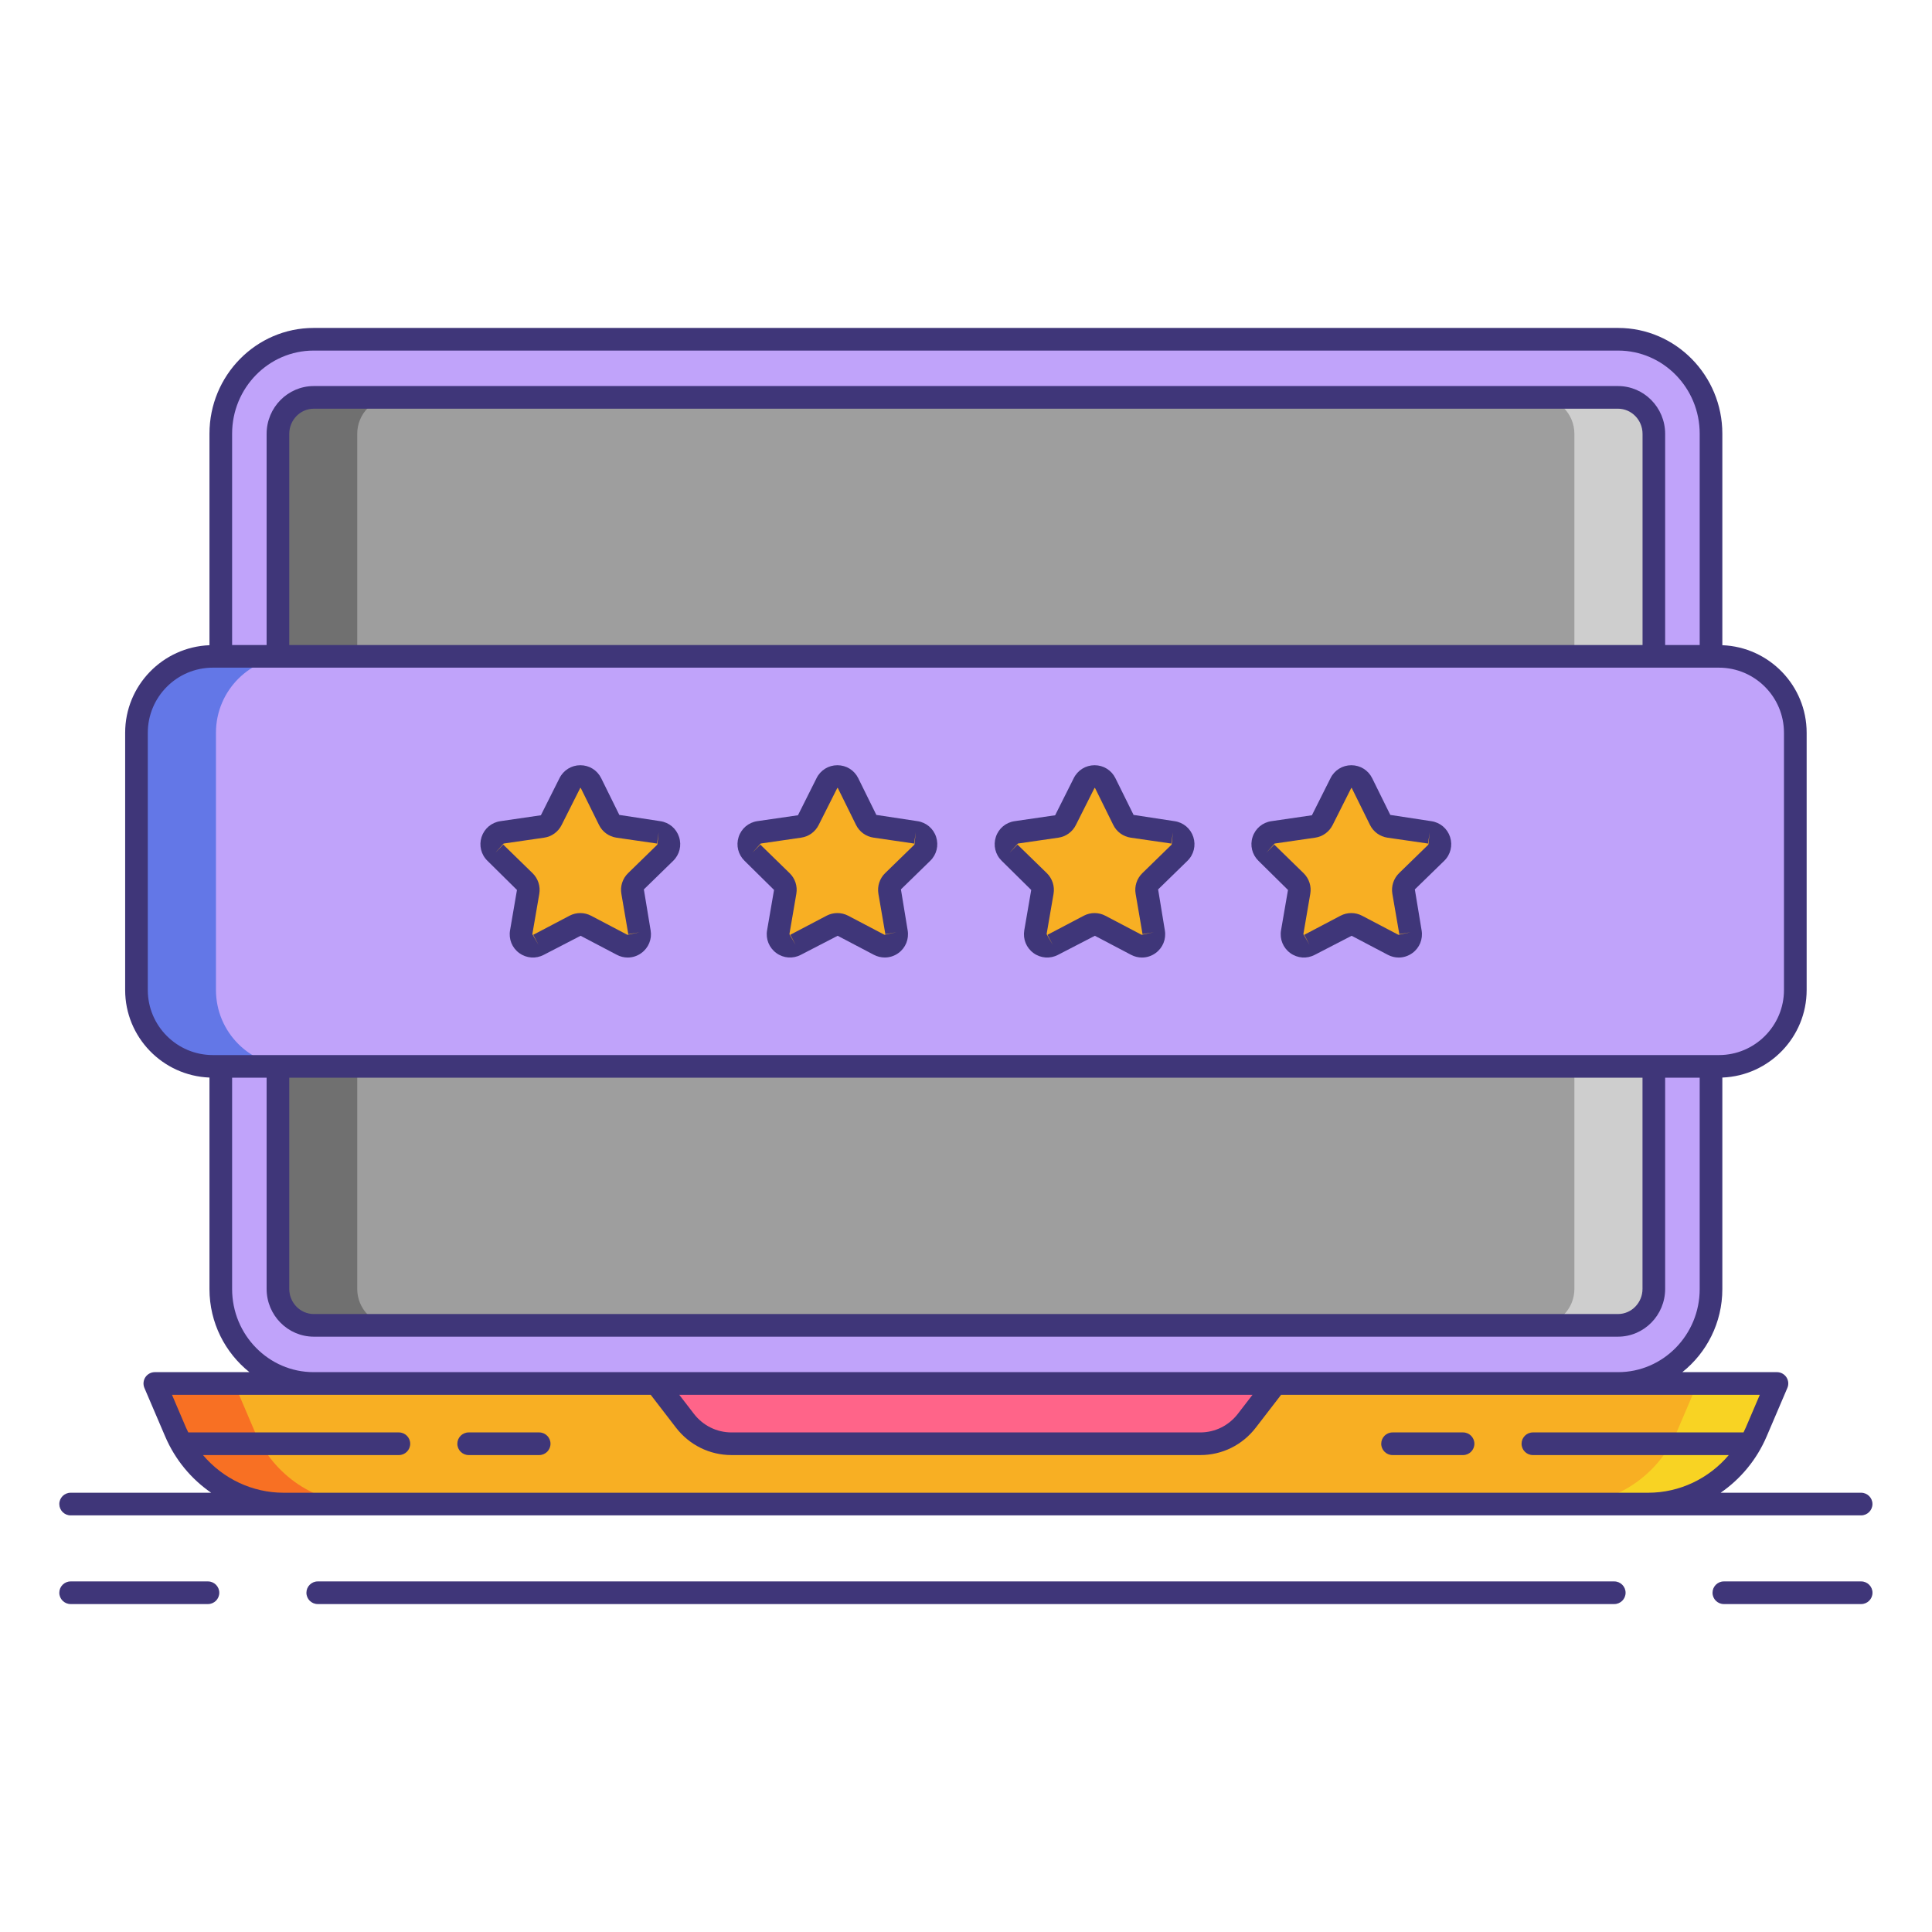 <svg width="50" height="50" viewBox="0 0 50 50" fill="none" xmlns="http://www.w3.org/2000/svg">
<path d="M8.111 35.804C6.785 35.804 5.707 34.708 5.707 33.36V11.224C5.707 9.877 6.785 8.78 8.111 8.78H41.87C43.196 8.78 44.274 9.877 44.274 11.224V33.36C44.274 34.708 43.196 35.804 41.87 35.804H8.111Z" fill="#C0A3FA"/>
<path d="M42.8 11.228V33.356C42.8 33.877 42.384 34.3 41.871 34.3H8.12C7.607 34.3 7.191 33.877 7.191 33.356V11.228C7.191 10.707 7.607 10.284 8.12 10.284H41.871C42.384 10.284 42.8 10.707 42.8 11.228Z" fill="#9E9E9E"/>
<path d="M9.245 33.356V11.228C9.245 10.707 9.661 10.284 10.174 10.284H8.12C7.607 10.284 7.191 10.707 7.191 11.228V33.356C7.191 33.877 7.607 34.3 8.12 34.3H10.174C9.661 34.3 9.245 33.877 9.245 33.356Z" fill="#707070"/>
<path d="M40.745 33.356V11.228C40.745 10.707 40.329 10.284 39.816 10.284H41.87C42.383 10.284 42.799 10.707 42.799 11.228V33.356C42.799 33.877 42.383 34.3 41.87 34.3H39.816C40.329 34.3 40.745 33.877 40.745 33.356Z" fill="#CECECE"/>
<path d="M24.998 35.804H4.008L4.545 37.06C5.029 38.192 6.127 38.924 7.341 38.924H24.998H42.655C43.869 38.924 44.967 38.192 45.451 37.06L45.988 35.804H24.998Z" fill="#F8AF23"/>
<path d="M6.598 37.06L6.062 35.804H4.008L4.545 37.06C5.029 38.192 6.127 38.924 7.341 38.924H9.395C8.181 38.925 7.082 38.192 6.598 37.06Z" fill="#F87023"/>
<path d="M43.394 37.06L43.931 35.804H45.984L45.447 37.06C44.964 38.192 43.865 38.924 42.651 38.924H40.598C41.812 38.925 42.91 38.192 43.394 37.06Z" fill="#F8D323"/>
<path d="M16.984 35.804L17.727 36.768C18.017 37.144 18.461 37.364 18.932 37.364H31.064C31.535 37.364 31.979 37.144 32.269 36.768L33.011 35.804H16.984Z" fill="#FF6489"/>
<path d="M44.488 27.598H5.513C4.421 27.598 3.535 26.713 3.535 25.62V18.963C3.535 17.871 4.421 16.986 5.513 16.986H44.488C45.58 16.986 46.466 17.871 46.466 18.963V25.62C46.466 26.713 45.58 27.598 44.488 27.598Z" fill="#C0A3FA"/>
<path d="M5.589 25.62V18.963C5.589 17.871 6.474 16.986 7.566 16.986H5.513C4.421 16.986 3.535 17.871 3.535 18.963V25.62C3.535 26.713 4.421 27.598 5.513 27.598H7.566C6.474 27.598 5.589 26.713 5.589 25.62Z" fill="#6377E7"/>
<path d="M44.403 25.62V18.963C44.403 17.871 43.518 16.986 42.426 16.986H44.48C45.572 16.986 46.457 17.871 46.457 18.963V25.62C46.457 26.713 45.572 27.598 44.48 27.598H42.426C43.518 27.598 44.403 26.713 44.403 25.62Z" fill="#C0A3FA"/>
<path d="M15.296 20.268L15.765 21.219C15.81 21.31 15.897 21.373 15.998 21.388L17.047 21.541C17.3 21.577 17.401 21.889 17.218 22.067L16.459 22.807C16.386 22.878 16.353 22.98 16.37 23.08L16.549 24.125C16.592 24.378 16.328 24.57 16.101 24.451L15.163 23.957C15.073 23.91 14.965 23.91 14.875 23.957L13.937 24.451C13.71 24.57 13.446 24.378 13.489 24.125L13.668 23.08C13.685 22.98 13.652 22.878 13.579 22.807L12.82 22.067C12.637 21.888 12.738 21.577 12.991 21.541L14.04 21.388C14.141 21.373 14.228 21.31 14.273 21.219L14.742 20.268C14.856 20.039 15.183 20.039 15.296 20.268Z" fill="#F8AF23"/>
<path d="M21.948 20.268L22.418 21.219C22.462 21.31 22.549 21.373 22.65 21.388L23.699 21.541C23.953 21.577 24.053 21.889 23.87 22.067L23.111 22.807C23.038 22.878 23.005 22.98 23.022 23.08L23.201 24.125C23.245 24.378 22.98 24.57 22.753 24.451L21.815 23.957C21.725 23.91 21.618 23.91 21.528 23.957L20.589 24.451C20.363 24.57 20.098 24.378 20.141 24.125L20.32 23.08C20.338 22.98 20.305 22.878 20.232 22.807L19.472 22.067C19.289 21.888 19.39 21.577 19.643 21.541L20.693 21.388C20.793 21.373 20.88 21.31 20.925 21.219L21.395 20.268C21.508 20.039 21.835 20.039 21.948 20.268Z" fill="#F8AF23"/>
<path d="M28.605 20.268L29.074 21.219C29.119 21.31 29.206 21.373 29.306 21.388L30.355 21.541C30.609 21.577 30.71 21.889 30.526 22.067L29.767 22.807C29.695 22.878 29.661 22.98 29.678 23.08L29.858 24.125C29.901 24.378 29.636 24.57 29.41 24.451L28.471 23.957C28.381 23.91 28.274 23.91 28.184 23.957L27.245 24.451C27.019 24.57 26.754 24.378 26.797 24.125L26.977 23.08C26.994 22.98 26.961 22.878 26.888 22.807L26.129 22.067C25.945 21.888 26.047 21.577 26.3 21.541L27.349 21.388C27.45 21.373 27.537 21.31 27.581 21.219L28.051 20.268C28.164 20.039 28.491 20.039 28.605 20.268Z" fill="#F8AF23"/>
<path d="M35.249 20.268L35.718 21.219C35.763 21.31 35.85 21.373 35.951 21.388L37 21.541C37.253 21.577 37.354 21.889 37.171 22.067L36.412 22.807C36.339 22.878 36.306 22.98 36.323 23.08L36.502 24.125C36.545 24.378 36.281 24.57 36.054 24.451L35.116 23.957C35.026 23.91 34.918 23.91 34.828 23.957L33.89 24.451C33.663 24.57 33.399 24.378 33.442 24.125L33.621 23.08C33.639 22.98 33.605 22.878 33.532 22.807L32.773 22.067C32.59 21.888 32.691 21.577 32.944 21.541L33.993 21.388C34.094 21.373 34.181 21.31 34.226 21.219L34.695 20.268C34.809 20.039 35.136 20.039 35.249 20.268Z" fill="#F8AF23"/>
<path d="M13.954 37.071H12.129C11.967 37.071 11.836 37.203 11.836 37.364C11.836 37.526 11.967 37.657 12.129 37.657H13.954C14.116 37.657 14.247 37.526 14.247 37.364C14.247 37.203 14.116 37.071 13.954 37.071Z" fill="#3F3679"/>
<path d="M37.864 37.071H36.039C35.877 37.071 35.746 37.203 35.746 37.364C35.746 37.526 35.877 37.657 36.039 37.657H37.864C38.026 37.657 38.157 37.526 38.157 37.364C38.157 37.203 38.026 37.071 37.864 37.071Z" fill="#3F3679"/>
<path d="M5.382 40.927H1.828C1.666 40.927 1.535 41.059 1.535 41.22C1.535 41.382 1.666 41.513 1.828 41.513H5.382C5.544 41.513 5.675 41.382 5.675 41.22C5.675 41.059 5.544 40.927 5.382 40.927Z" fill="#3F3679"/>
<path d="M48.167 40.927H44.613C44.451 40.927 44.32 41.059 44.32 41.22C44.32 41.382 44.451 41.513 44.613 41.513H48.167C48.329 41.513 48.46 41.382 48.46 41.22C48.46 41.059 48.329 40.927 48.167 40.927Z" fill="#3F3679"/>
<path d="M41.777 40.927H8.223C8.061 40.927 7.93 41.059 7.93 41.22C7.93 41.382 8.061 41.513 8.223 41.513H41.777C41.939 41.513 42.07 41.382 42.07 41.22C42.07 41.059 41.939 40.927 41.777 40.927Z" fill="#3F3679"/>
<path d="M48.459 38.924C48.459 38.763 48.328 38.632 48.166 38.632H44.53C45.044 38.278 45.462 37.779 45.72 37.176L46.257 35.919C46.296 35.829 46.286 35.725 46.232 35.643C46.178 35.561 46.086 35.511 45.988 35.511H43.539C44.168 35.01 44.574 34.233 44.574 33.36V27.887C45.785 27.84 46.756 26.843 46.756 25.62V18.964C46.756 17.742 45.785 16.745 44.574 16.698V11.224C44.574 9.715 43.364 8.487 41.877 8.487H8.117C6.63 8.487 5.421 9.715 5.421 11.224V16.698C4.21 16.745 3.239 17.742 3.239 18.964V25.621C3.239 26.843 4.21 27.84 5.421 27.887V33.36C5.421 34.233 5.827 35.01 6.455 35.511H4.007C3.908 35.511 3.817 35.561 3.762 35.643C3.708 35.725 3.699 35.829 3.737 35.919L4.275 37.176C4.533 37.779 4.951 38.278 5.465 38.632H1.828C1.666 38.632 1.535 38.763 1.535 38.925C1.535 39.086 1.666 39.218 1.828 39.218H7.34H42.654H48.166C48.328 39.217 48.459 39.086 48.459 38.924ZM8.117 9.073H41.877C43.041 9.073 43.988 10.038 43.988 11.224V16.693H43.094V11.229C43.094 10.546 42.547 9.991 41.873 9.991H8.121C7.448 9.991 6.9 10.546 6.9 11.229V16.693H6.007V11.224C6.007 10.038 6.953 9.073 8.117 9.073ZM42.508 16.693H7.486V11.229C7.486 10.869 7.771 10.577 8.121 10.577H41.873C42.223 10.577 42.509 10.869 42.509 11.229V16.693H42.508ZM3.825 25.621V18.964C3.825 18.035 4.58 17.279 5.509 17.279H44.485C45.414 17.279 46.169 18.035 46.169 18.964V25.621C46.169 26.55 45.414 27.305 44.485 27.305H5.509C4.58 27.305 3.825 26.55 3.825 25.621ZM7.486 27.891H42.508V33.356C42.508 33.715 42.223 34.007 41.873 34.007H8.121C7.771 34.007 7.486 33.715 7.486 33.356V27.891ZM6.007 33.36V27.891H6.9V33.356C6.9 34.038 7.448 34.593 8.121 34.593H41.873C42.547 34.593 43.094 34.038 43.094 33.356V27.891H43.988V33.36C43.988 34.546 43.041 35.511 41.877 35.511H33.011H16.984H8.117C6.953 35.511 6.007 34.546 6.007 33.36ZM32.415 36.097L32.036 36.589C31.8 36.895 31.445 37.071 31.063 37.071H18.931C18.549 37.071 18.194 36.895 17.958 36.589L17.579 36.097H32.415ZM7.34 38.632C6.525 38.632 5.768 38.265 5.253 37.657H10.323C10.485 37.657 10.616 37.526 10.616 37.364C10.616 37.203 10.485 37.071 10.323 37.071H4.873C4.852 37.03 4.832 36.988 4.813 36.945L4.451 36.097H8.117H16.84L17.494 36.947C17.842 37.398 18.366 37.657 18.931 37.657H31.064C31.629 37.657 32.153 37.398 32.5 36.947L33.155 36.097H41.877H45.544L45.181 36.945C45.163 36.988 45.142 37.029 45.122 37.071H39.671C39.509 37.071 39.378 37.203 39.378 37.364C39.378 37.526 39.509 37.657 39.671 37.657H44.741C44.226 38.265 43.47 38.632 42.654 38.632H7.34Z" fill="#3F3679"/>
<path d="M13.379 23.032L13.2 24.077C13.161 24.305 13.252 24.53 13.439 24.666C13.626 24.801 13.868 24.819 14.073 24.711L15.026 24.218L15.965 24.711C16.053 24.758 16.15 24.781 16.245 24.781C16.369 24.781 16.493 24.742 16.598 24.665C16.785 24.53 16.877 24.304 16.838 24.077L16.663 23.018L17.422 22.278C17.587 22.117 17.646 21.88 17.574 21.661C17.503 21.442 17.317 21.285 17.089 21.252L16.028 21.09L15.559 20.14C15.457 19.933 15.25 19.804 15.019 19.804C14.788 19.804 14.582 19.933 14.479 20.14L13.998 21.099L12.949 21.252C12.721 21.285 12.535 21.442 12.463 21.661C12.392 21.88 12.45 22.117 12.616 22.278L13.379 23.032ZM13.033 21.831L14.082 21.679C14.278 21.651 14.448 21.527 14.535 21.35L15.018 20.39C15.028 20.39 15.03 20.394 15.033 20.399L15.502 21.349C15.589 21.527 15.758 21.65 15.955 21.679L17.004 21.831L17.046 21.541L17.013 21.858L16.254 22.598C16.112 22.737 16.047 22.936 16.081 23.131L16.26 24.176L16.549 24.127L16.237 24.193L15.299 23.7C15.123 23.607 14.914 23.607 14.739 23.699L13.8 24.193L13.936 24.452L13.777 24.176L13.957 23.131C13.99 22.936 13.925 22.737 13.783 22.598L13.024 21.858L12.82 22.068L13.033 21.831Z" fill="#3F3679"/>
<path d="M20.032 23.031L19.852 24.077C19.813 24.304 19.905 24.529 20.092 24.665C20.278 24.801 20.521 24.818 20.725 24.711L21.679 24.218L22.617 24.711C22.706 24.757 22.802 24.78 22.898 24.78C23.022 24.78 23.145 24.742 23.251 24.665C23.438 24.529 23.529 24.304 23.49 24.076L23.316 23.017L24.075 22.277C24.24 22.116 24.298 21.88 24.227 21.66C24.156 21.441 23.97 21.284 23.741 21.251L22.68 21.09L22.211 20.139C22.109 19.932 21.902 19.804 21.672 19.804C21.441 19.804 21.234 19.932 21.132 20.139L20.651 21.099L19.601 21.251C19.373 21.284 19.187 21.441 19.116 21.66C19.045 21.88 19.103 22.116 19.268 22.277L20.032 23.031ZM19.685 21.831L20.735 21.678C20.931 21.65 21.1 21.527 21.188 21.349L21.671 20.39C21.681 20.39 21.683 20.394 21.685 20.398L22.154 21.349C22.242 21.527 22.411 21.65 22.608 21.678L23.657 21.831L23.699 21.541L23.666 21.858L22.906 22.598C22.765 22.736 22.7 22.935 22.733 23.131L22.913 24.176L23.201 24.126L22.89 24.192L21.951 23.699C21.776 23.607 21.567 23.607 21.391 23.699L20.453 24.192L20.589 24.452L20.43 24.176L20.609 23.131C20.643 22.935 20.578 22.736 20.436 22.598L19.677 21.858L19.472 22.068L19.685 21.831Z" fill="#3F3679"/>
<path d="M26.688 23.032L26.508 24.077C26.47 24.305 26.561 24.53 26.748 24.666C26.934 24.801 27.177 24.819 27.382 24.711L28.335 24.218L29.273 24.711C29.362 24.758 29.458 24.781 29.554 24.781C29.678 24.781 29.802 24.742 29.907 24.665C30.094 24.53 30.185 24.304 30.146 24.077L29.972 23.018L30.731 22.278C30.896 22.117 30.954 21.88 30.883 21.661C30.812 21.442 30.626 21.285 30.398 21.252L29.337 21.09L28.867 20.14C28.765 19.933 28.558 19.804 28.328 19.804C28.097 19.804 27.89 19.933 27.788 20.14L27.307 21.099L26.258 21.252C26.029 21.285 25.843 21.442 25.772 21.661C25.701 21.88 25.759 22.117 25.924 22.278L26.688 23.032ZM26.342 21.831L27.391 21.679C27.587 21.651 27.757 21.527 27.844 21.35L28.327 20.39C28.337 20.39 28.339 20.394 28.342 20.399L28.811 21.349C28.898 21.527 29.068 21.65 29.264 21.679L30.313 21.831L30.355 21.541L30.322 21.858L29.563 22.598C29.421 22.737 29.356 22.936 29.39 23.131L29.569 24.176L29.858 24.127L29.546 24.193L28.608 23.7C28.433 23.607 28.223 23.607 28.048 23.699L27.109 24.193L27.245 24.452L27.086 24.176L27.266 23.131C27.299 22.936 27.234 22.737 27.093 22.598L26.333 21.858L26.129 22.068L26.342 21.831Z" fill="#3F3679"/>
<path d="M33.333 23.032L33.153 24.077C33.114 24.305 33.206 24.53 33.393 24.666C33.579 24.801 33.822 24.819 34.026 24.711L34.98 24.218L35.918 24.711C36.007 24.758 36.103 24.781 36.199 24.781C36.323 24.781 36.446 24.742 36.552 24.665C36.739 24.53 36.83 24.304 36.791 24.077L36.616 23.018L37.376 22.278C37.541 22.117 37.599 21.88 37.528 21.661C37.457 21.442 37.27 21.285 37.042 21.252L35.981 21.09L35.512 20.14C35.41 19.933 35.203 19.804 34.972 19.804C34.742 19.804 34.535 19.933 34.433 20.14L33.952 21.099L32.902 21.252C32.674 21.285 32.488 21.442 32.417 21.661C32.345 21.88 32.404 22.117 32.569 22.278L33.333 23.032ZM32.986 21.831L34.036 21.679C34.232 21.651 34.401 21.527 34.489 21.35L34.972 20.39C34.982 20.39 34.984 20.394 34.986 20.399L35.455 21.349C35.543 21.527 35.712 21.65 35.908 21.679L36.958 21.831L37 21.541L36.967 21.858L36.207 22.598C36.066 22.737 36.001 22.936 36.034 23.131L36.214 24.176L36.502 24.127L36.191 24.193L35.252 23.7C35.077 23.607 34.868 23.607 34.692 23.699L33.754 24.193L33.89 24.452L33.731 24.176L33.91 23.131C33.944 22.936 33.879 22.737 33.737 22.598L32.978 21.858L32.773 22.068L32.986 21.831Z" fill="#3F3679"/>
</svg>
